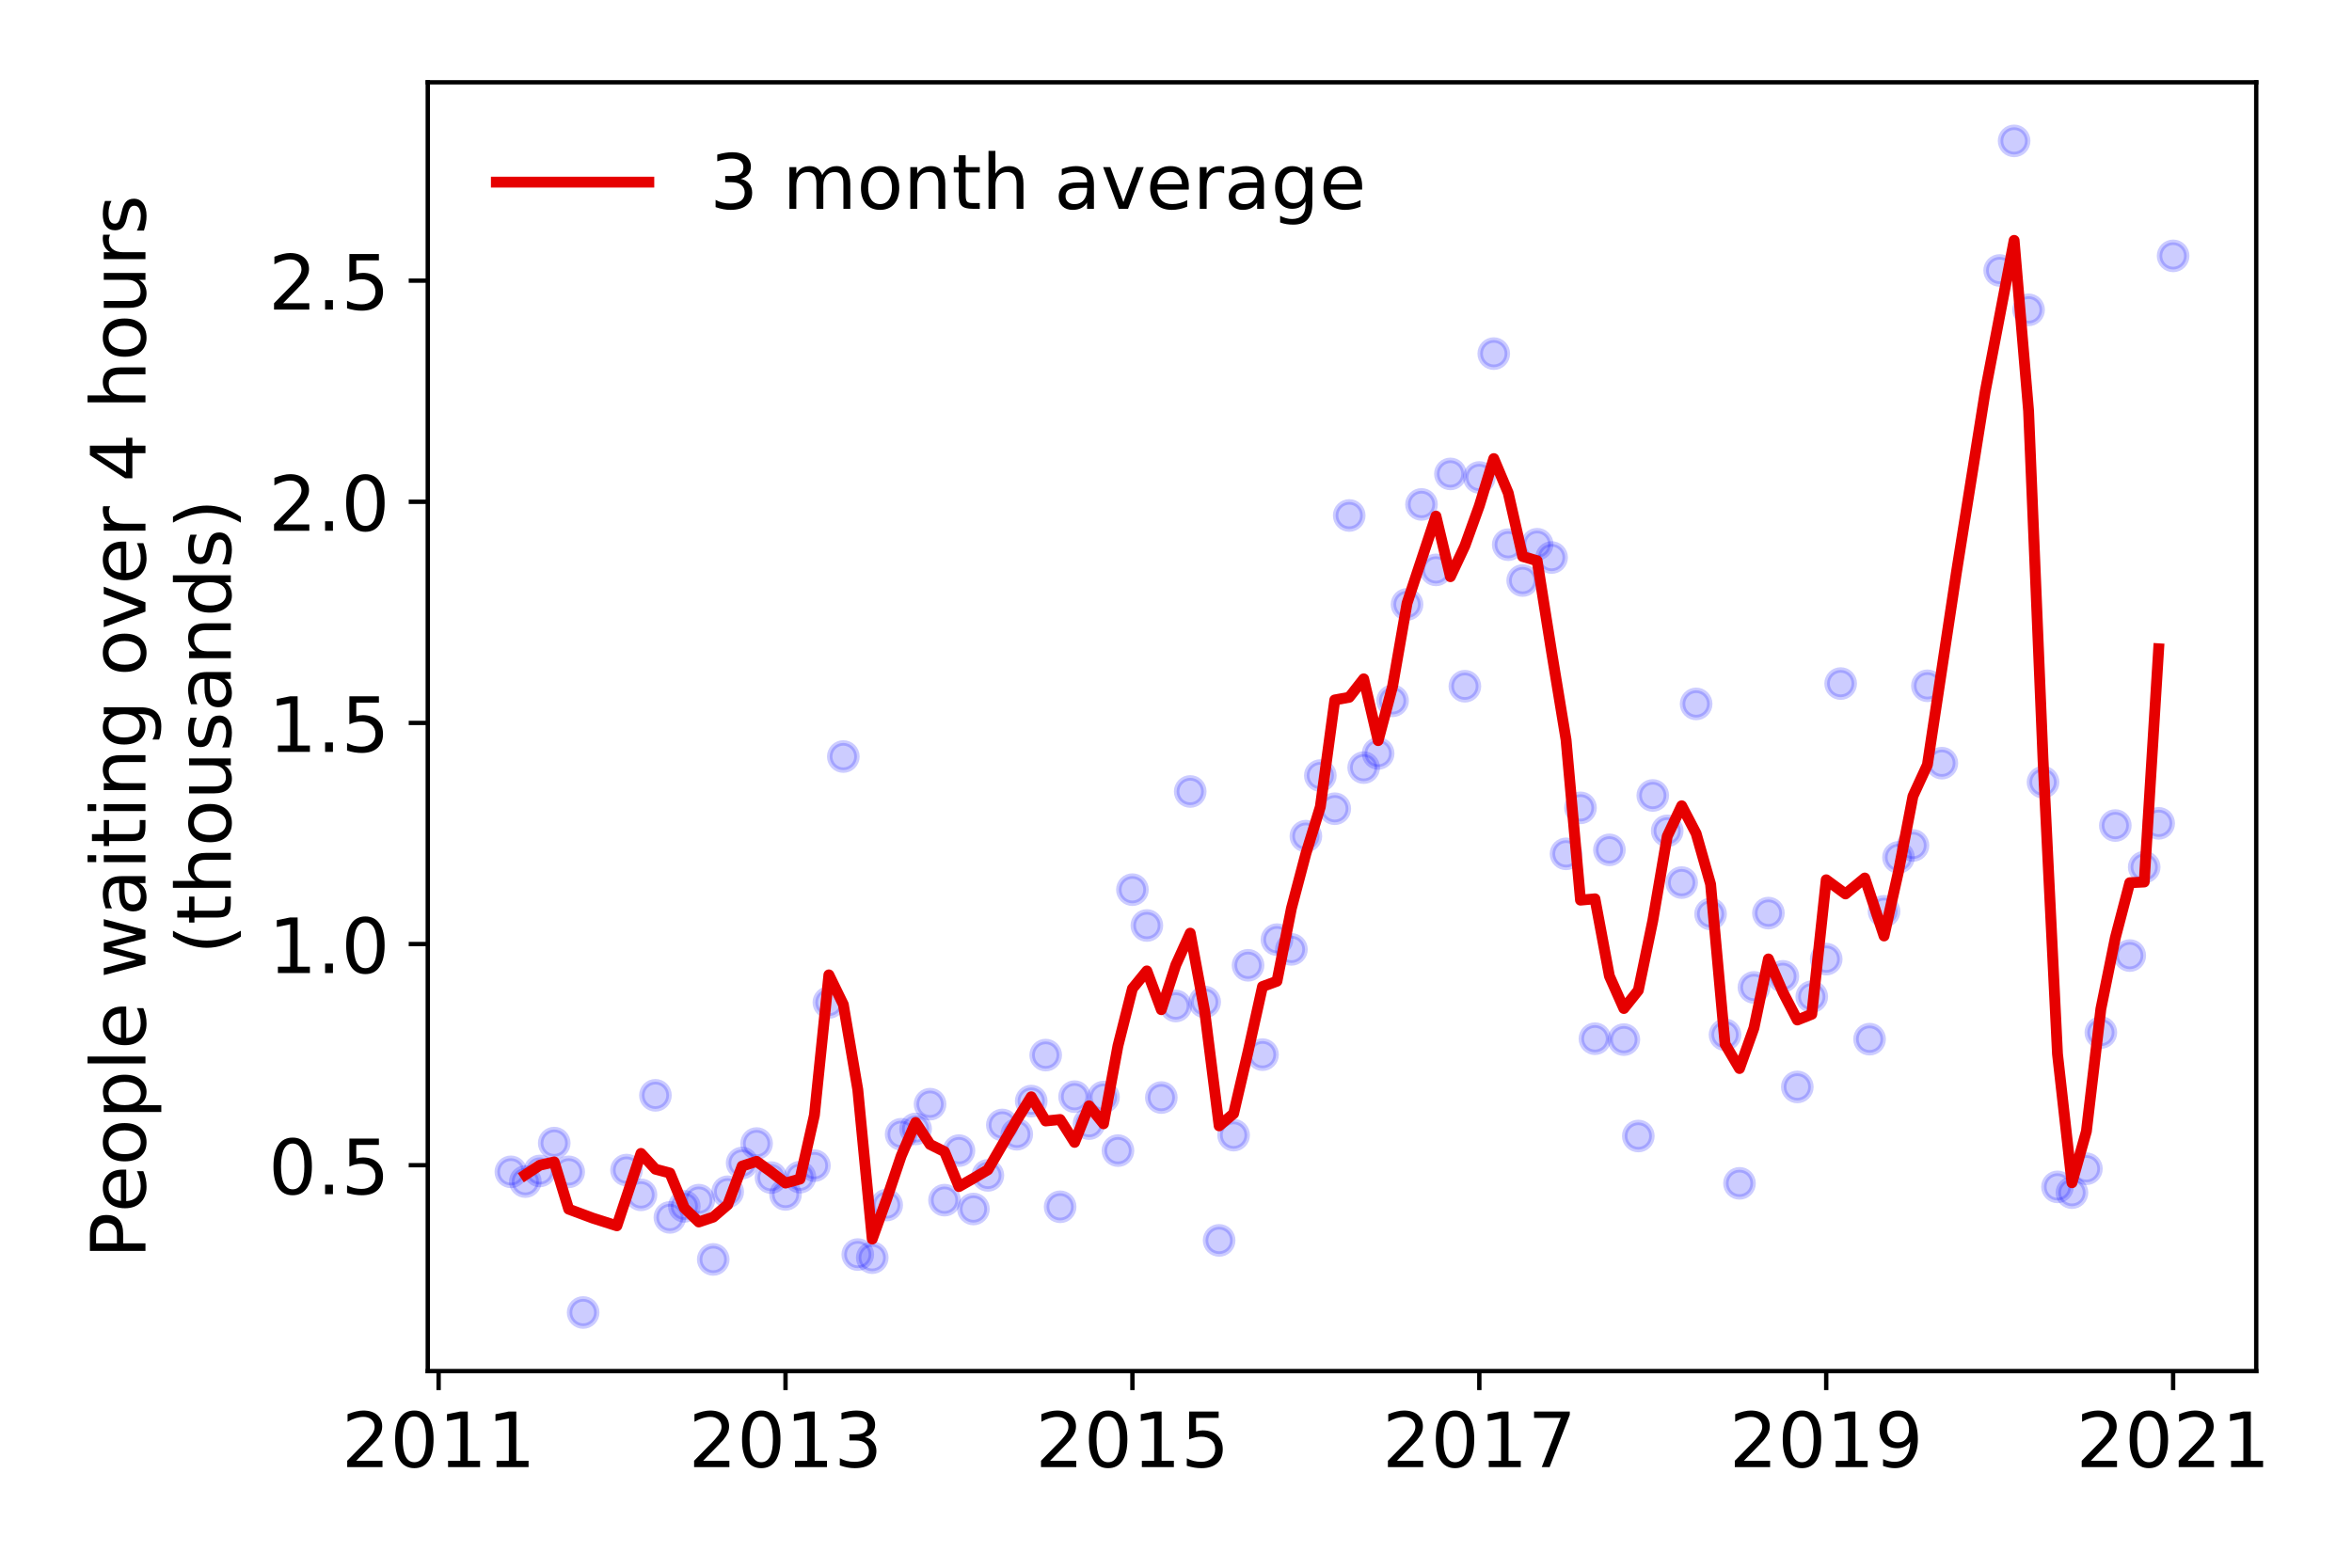 <?xml version="1.0" encoding="utf-8" standalone="no"?>
<!DOCTYPE svg PUBLIC "-//W3C//DTD SVG 1.1//EN"
  "http://www.w3.org/Graphics/SVG/1.1/DTD/svg11.dtd">
<!-- Created with matplotlib (https://matplotlib.org/) -->
<svg height="288pt" version="1.1" viewBox="0 0 432 288" width="432pt" xmlns="http://www.w3.org/2000/svg" xmlns:xlink="http://www.w3.org/1999/xlink">
 <defs>
  <style type="text/css">
*{stroke-linecap:butt;stroke-linejoin:round;}
  </style>
 </defs>
 <g id="figure_1">
  <g id="patch_1">
   <path d="M 0 288 
L 432 288 
L 432 0 
L 0 0 
z
" style="fill:#ffffff;"/>
  </g>
  <g id="axes_1">
   <g id="patch_2">
    <path d="M 78.57 251.88 
L 414.411 251.88 
L 414.411 15.12 
L 78.57 15.12 
z
" style="fill:#ffffff;"/>
   </g>
   <g id="matplotlib.axis_1">
    <g id="xtick_1">
     <g id="line2d_1">
      <defs>
       <path d="M 0 0 
L 0 3.5 
" id="m3a74218c8b" style="stroke:#000000;stroke-width:0.8;"/>
      </defs>
      <g>
       <use style="stroke:#000000;stroke-width:0.8;" x="80.561" xlink:href="#m3a74218c8b" y="251.88"/>
      </g>
     </g>
     <g id="text_1">
      <!-- 2011 -->
      <defs>
       <path d="M 19.188 8.297 
L 53.609 8.297 
L 53.609 0 
L 7.328 0 
L 7.328 8.297 
Q 12.938 14.109 22.625 23.891 
Q 32.328 33.688 34.812 36.531 
Q 39.547 41.844 41.422 45.531 
Q 43.312 49.219 43.312 52.781 
Q 43.312 58.594 39.234 62.25 
Q 35.156 65.922 28.609 65.922 
Q 23.969 65.922 18.812 64.312 
Q 13.672 62.703 7.812 59.422 
L 7.812 69.391 
Q 13.766 71.781 18.938 73 
Q 24.125 74.219 28.422 74.219 
Q 39.75 74.219 46.484 68.547 
Q 53.219 62.891 53.219 53.422 
Q 53.219 48.922 51.531 44.891 
Q 49.859 40.875 45.406 35.406 
Q 44.188 33.984 37.641 27.219 
Q 31.109 20.453 19.188 8.297 
z
" id="DejaVuSans-50"/>
       <path d="M 31.781 66.406 
Q 24.172 66.406 20.328 58.906 
Q 16.5 51.422 16.5 36.375 
Q 16.5 21.391 20.328 13.891 
Q 24.172 6.391 31.781 6.391 
Q 39.453 6.391 43.281 13.891 
Q 47.125 21.391 47.125 36.375 
Q 47.125 51.422 43.281 58.906 
Q 39.453 66.406 31.781 66.406 
z
M 31.781 74.219 
Q 44.047 74.219 50.516 64.516 
Q 56.984 54.828 56.984 36.375 
Q 56.984 17.969 50.516 8.266 
Q 44.047 -1.422 31.781 -1.422 
Q 19.531 -1.422 13.062 8.266 
Q 6.594 17.969 6.594 36.375 
Q 6.594 54.828 13.062 64.516 
Q 19.531 74.219 31.781 74.219 
z
" id="DejaVuSans-48"/>
       <path d="M 12.406 8.297 
L 28.516 8.297 
L 28.516 63.922 
L 10.984 60.406 
L 10.984 69.391 
L 28.422 72.906 
L 38.281 72.906 
L 38.281 8.297 
L 54.391 8.297 
L 54.391 0 
L 12.406 0 
z
" id="DejaVuSans-49"/>
      </defs>
      <g transform="translate(62.746 269.518)scale(0.14 -0.14)">
       <use xlink:href="#DejaVuSans-50"/>
       <use x="63.623" xlink:href="#DejaVuSans-48"/>
       <use x="127.246" xlink:href="#DejaVuSans-49"/>
       <use x="190.869" xlink:href="#DejaVuSans-49"/>
      </g>
     </g>
    </g>
    <g id="xtick_2">
     <g id="line2d_2">
      <g>
       <use style="stroke:#000000;stroke-width:0.8;" x="144.278" xlink:href="#m3a74218c8b" y="251.88"/>
      </g>
     </g>
     <g id="text_2">
      <!-- 2013 -->
      <defs>
       <path d="M 40.578 39.312 
Q 47.656 37.797 51.625 33 
Q 55.609 28.219 55.609 21.188 
Q 55.609 10.406 48.188 4.484 
Q 40.766 -1.422 27.094 -1.422 
Q 22.516 -1.422 17.656 -0.516 
Q 12.797 0.391 7.625 2.203 
L 7.625 11.719 
Q 11.719 9.328 16.594 8.109 
Q 21.484 6.891 26.812 6.891 
Q 36.078 6.891 40.938 10.547 
Q 45.797 14.203 45.797 21.188 
Q 45.797 27.641 41.281 31.266 
Q 36.766 34.906 28.719 34.906 
L 20.219 34.906 
L 20.219 43.016 
L 29.109 43.016 
Q 36.375 43.016 40.234 45.922 
Q 44.094 48.828 44.094 54.297 
Q 44.094 59.906 40.109 62.906 
Q 36.141 65.922 28.719 65.922 
Q 24.656 65.922 20.016 65.031 
Q 15.375 64.156 9.812 62.312 
L 9.812 71.094 
Q 15.438 72.656 20.344 73.438 
Q 25.25 74.219 29.594 74.219 
Q 40.828 74.219 47.359 69.109 
Q 53.906 64.016 53.906 55.328 
Q 53.906 49.266 50.438 45.094 
Q 46.969 40.922 40.578 39.312 
z
" id="DejaVuSans-51"/>
      </defs>
      <g transform="translate(126.463 269.518)scale(0.14 -0.14)">
       <use xlink:href="#DejaVuSans-50"/>
       <use x="63.623" xlink:href="#DejaVuSans-48"/>
       <use x="127.246" xlink:href="#DejaVuSans-49"/>
       <use x="190.869" xlink:href="#DejaVuSans-51"/>
      </g>
     </g>
    </g>
    <g id="xtick_3">
     <g id="line2d_3">
      <g>
       <use style="stroke:#000000;stroke-width:0.8;" x="207.995" xlink:href="#m3a74218c8b" y="251.88"/>
      </g>
     </g>
     <g id="text_3">
      <!-- 2015 -->
      <defs>
       <path d="M 10.797 72.906 
L 49.516 72.906 
L 49.516 64.594 
L 19.828 64.594 
L 19.828 46.734 
Q 21.969 47.469 24.109 47.828 
Q 26.266 48.188 28.422 48.188 
Q 40.625 48.188 47.75 41.5 
Q 54.891 34.812 54.891 23.391 
Q 54.891 11.625 47.562 5.094 
Q 40.234 -1.422 26.906 -1.422 
Q 22.312 -1.422 17.547 -0.641 
Q 12.797 0.141 7.719 1.703 
L 7.719 11.625 
Q 12.109 9.234 16.797 8.062 
Q 21.484 6.891 26.703 6.891 
Q 35.156 6.891 40.078 11.328 
Q 45.016 15.766 45.016 23.391 
Q 45.016 31 40.078 35.438 
Q 35.156 39.891 26.703 39.891 
Q 22.75 39.891 18.812 39.016 
Q 14.891 38.141 10.797 36.281 
z
" id="DejaVuSans-53"/>
      </defs>
      <g transform="translate(190.18 269.518)scale(0.14 -0.14)">
       <use xlink:href="#DejaVuSans-50"/>
       <use x="63.623" xlink:href="#DejaVuSans-48"/>
       <use x="127.246" xlink:href="#DejaVuSans-49"/>
       <use x="190.869" xlink:href="#DejaVuSans-53"/>
      </g>
     </g>
    </g>
    <g id="xtick_4">
     <g id="line2d_4">
      <g>
       <use style="stroke:#000000;stroke-width:0.8;" x="271.712" xlink:href="#m3a74218c8b" y="251.88"/>
      </g>
     </g>
     <g id="text_4">
      <!-- 2017 -->
      <defs>
       <path d="M 8.203 72.906 
L 55.078 72.906 
L 55.078 68.703 
L 28.609 0 
L 18.312 0 
L 43.219 64.594 
L 8.203 64.594 
z
" id="DejaVuSans-55"/>
      </defs>
      <g transform="translate(253.897 269.518)scale(0.14 -0.14)">
       <use xlink:href="#DejaVuSans-50"/>
       <use x="63.623" xlink:href="#DejaVuSans-48"/>
       <use x="127.246" xlink:href="#DejaVuSans-49"/>
       <use x="190.869" xlink:href="#DejaVuSans-55"/>
      </g>
     </g>
    </g>
    <g id="xtick_5">
     <g id="line2d_5">
      <g>
       <use style="stroke:#000000;stroke-width:0.8;" x="335.428" xlink:href="#m3a74218c8b" y="251.88"/>
      </g>
     </g>
     <g id="text_5">
      <!-- 2019 -->
      <defs>
       <path d="M 10.984 1.516 
L 10.984 10.5 
Q 14.703 8.734 18.5 7.812 
Q 22.312 6.891 25.984 6.891 
Q 35.75 6.891 40.891 13.453 
Q 46.047 20.016 46.781 33.406 
Q 43.953 29.203 39.594 26.953 
Q 35.25 24.703 29.984 24.703 
Q 19.047 24.703 12.672 31.312 
Q 6.297 37.938 6.297 49.422 
Q 6.297 60.641 12.938 67.422 
Q 19.578 74.219 30.609 74.219 
Q 43.266 74.219 49.922 64.516 
Q 56.594 54.828 56.594 36.375 
Q 56.594 19.141 48.406 8.859 
Q 40.234 -1.422 26.422 -1.422 
Q 22.703 -1.422 18.891 -0.688 
Q 15.094 0.047 10.984 1.516 
z
M 30.609 32.422 
Q 37.25 32.422 41.125 36.953 
Q 45.016 41.5 45.016 49.422 
Q 45.016 57.281 41.125 61.844 
Q 37.25 66.406 30.609 66.406 
Q 23.969 66.406 20.094 61.844 
Q 16.219 57.281 16.219 49.422 
Q 16.219 41.5 20.094 36.953 
Q 23.969 32.422 30.609 32.422 
z
" id="DejaVuSans-57"/>
      </defs>
      <g transform="translate(317.613 269.518)scale(0.14 -0.14)">
       <use xlink:href="#DejaVuSans-50"/>
       <use x="63.623" xlink:href="#DejaVuSans-48"/>
       <use x="127.246" xlink:href="#DejaVuSans-49"/>
       <use x="190.869" xlink:href="#DejaVuSans-57"/>
      </g>
     </g>
    </g>
    <g id="xtick_6">
     <g id="line2d_6">
      <g>
       <use style="stroke:#000000;stroke-width:0.8;" x="399.145" xlink:href="#m3a74218c8b" y="251.88"/>
      </g>
     </g>
     <g id="text_6">
      <!-- 2021 -->
      <g transform="translate(381.33 269.518)scale(0.14 -0.14)">
       <use xlink:href="#DejaVuSans-50"/>
       <use x="63.623" xlink:href="#DejaVuSans-48"/>
       <use x="127.246" xlink:href="#DejaVuSans-50"/>
       <use x="190.869" xlink:href="#DejaVuSans-49"/>
      </g>
     </g>
    </g>
   </g>
   <g id="matplotlib.axis_2">
    <g id="ytick_1">
     <g id="line2d_7">
      <defs>
       <path d="M 0 0 
L -3.5 0 
" id="m050604d257" style="stroke:#000000;stroke-width:0.8;"/>
      </defs>
      <g>
       <use style="stroke:#000000;stroke-width:0.8;" x="78.57" xlink:href="#m050604d257" y="214.061"/>
      </g>
     </g>
     <g id="text_7">
      <!-- 0.5 -->
      <defs>
       <path d="M 10.688 12.406 
L 21 12.406 
L 21 0 
L 10.688 0 
z
" id="DejaVuSans-46"/>
      </defs>
      <g transform="translate(49.306 219.38)scale(0.14 -0.14)">
       <use xlink:href="#DejaVuSans-48"/>
       <use x="63.623" xlink:href="#DejaVuSans-46"/>
       <use x="95.41" xlink:href="#DejaVuSans-53"/>
      </g>
     </g>
    </g>
    <g id="ytick_2">
     <g id="line2d_8">
      <g>
       <use style="stroke:#000000;stroke-width:0.8;" x="78.57" xlink:href="#m050604d257" y="173.435"/>
      </g>
     </g>
     <g id="text_8">
      <!-- 1.0 -->
      <g transform="translate(49.306 178.754)scale(0.14 -0.14)">
       <use xlink:href="#DejaVuSans-49"/>
       <use x="63.623" xlink:href="#DejaVuSans-46"/>
       <use x="95.41" xlink:href="#DejaVuSans-48"/>
      </g>
     </g>
    </g>
    <g id="ytick_3">
     <g id="line2d_9">
      <g>
       <use style="stroke:#000000;stroke-width:0.8;" x="78.57" xlink:href="#m050604d257" y="132.809"/>
      </g>
     </g>
     <g id="text_9">
      <!-- 1.5 -->
      <g transform="translate(49.306 138.128)scale(0.14 -0.14)">
       <use xlink:href="#DejaVuSans-49"/>
       <use x="63.623" xlink:href="#DejaVuSans-46"/>
       <use x="95.41" xlink:href="#DejaVuSans-53"/>
      </g>
     </g>
    </g>
    <g id="ytick_4">
     <g id="line2d_10">
      <g>
       <use style="stroke:#000000;stroke-width:0.8;" x="78.57" xlink:href="#m050604d257" y="92.183"/>
      </g>
     </g>
     <g id="text_10">
      <!-- 2.0 -->
      <g transform="translate(49.306 97.502)scale(0.14 -0.14)">
       <use xlink:href="#DejaVuSans-50"/>
       <use x="63.623" xlink:href="#DejaVuSans-46"/>
       <use x="95.41" xlink:href="#DejaVuSans-48"/>
      </g>
     </g>
    </g>
    <g id="ytick_5">
     <g id="line2d_11">
      <g>
       <use style="stroke:#000000;stroke-width:0.8;" x="78.57" xlink:href="#m050604d257" y="51.557"/>
      </g>
     </g>
     <g id="text_11">
      <!-- 2.5 -->
      <g transform="translate(49.306 56.876)scale(0.14 -0.14)">
       <use xlink:href="#DejaVuSans-50"/>
       <use x="63.623" xlink:href="#DejaVuSans-46"/>
       <use x="95.41" xlink:href="#DejaVuSans-53"/>
      </g>
     </g>
    </g>
    <g id="text_12">
     <!-- People waiting over 4 hours -->
     <defs>
      <path d="M 19.672 64.797 
L 19.672 37.406 
L 32.078 37.406 
Q 38.969 37.406 42.719 40.969 
Q 46.484 44.531 46.484 51.125 
Q 46.484 57.672 42.719 61.234 
Q 38.969 64.797 32.078 64.797 
z
M 9.812 72.906 
L 32.078 72.906 
Q 44.344 72.906 50.609 67.359 
Q 56.891 61.812 56.891 51.125 
Q 56.891 40.328 50.609 34.812 
Q 44.344 29.297 32.078 29.297 
L 19.672 29.297 
L 19.672 0 
L 9.812 0 
z
" id="DejaVuSans-80"/>
      <path d="M 56.203 29.594 
L 56.203 25.203 
L 14.891 25.203 
Q 15.484 15.922 20.484 11.062 
Q 25.484 6.203 34.422 6.203 
Q 39.594 6.203 44.453 7.469 
Q 49.312 8.734 54.109 11.281 
L 54.109 2.781 
Q 49.266 0.734 44.188 -0.344 
Q 39.109 -1.422 33.891 -1.422 
Q 20.797 -1.422 13.156 6.188 
Q 5.516 13.812 5.516 26.812 
Q 5.516 40.234 12.766 48.109 
Q 20.016 56 32.328 56 
Q 43.359 56 49.781 48.891 
Q 56.203 41.797 56.203 29.594 
z
M 47.219 32.234 
Q 47.125 39.594 43.094 43.984 
Q 39.062 48.391 32.422 48.391 
Q 24.906 48.391 20.391 44.141 
Q 15.875 39.891 15.188 32.172 
z
" id="DejaVuSans-101"/>
      <path d="M 30.609 48.391 
Q 23.391 48.391 19.188 42.75 
Q 14.984 37.109 14.984 27.297 
Q 14.984 17.484 19.156 11.844 
Q 23.344 6.203 30.609 6.203 
Q 37.797 6.203 41.984 11.859 
Q 46.188 17.531 46.188 27.297 
Q 46.188 37.016 41.984 42.703 
Q 37.797 48.391 30.609 48.391 
z
M 30.609 56 
Q 42.328 56 49.016 48.375 
Q 55.719 40.766 55.719 27.297 
Q 55.719 13.875 49.016 6.219 
Q 42.328 -1.422 30.609 -1.422 
Q 18.844 -1.422 12.172 6.219 
Q 5.516 13.875 5.516 27.297 
Q 5.516 40.766 12.172 48.375 
Q 18.844 56 30.609 56 
z
" id="DejaVuSans-111"/>
      <path d="M 18.109 8.203 
L 18.109 -20.797 
L 9.078 -20.797 
L 9.078 54.688 
L 18.109 54.688 
L 18.109 46.391 
Q 20.953 51.266 25.266 53.625 
Q 29.594 56 35.594 56 
Q 45.562 56 51.781 48.094 
Q 58.016 40.188 58.016 27.297 
Q 58.016 14.406 51.781 6.484 
Q 45.562 -1.422 35.594 -1.422 
Q 29.594 -1.422 25.266 0.953 
Q 20.953 3.328 18.109 8.203 
z
M 48.688 27.297 
Q 48.688 37.203 44.609 42.844 
Q 40.531 48.484 33.406 48.484 
Q 26.266 48.484 22.188 42.844 
Q 18.109 37.203 18.109 27.297 
Q 18.109 17.391 22.188 11.75 
Q 26.266 6.109 33.406 6.109 
Q 40.531 6.109 44.609 11.75 
Q 48.688 17.391 48.688 27.297 
z
" id="DejaVuSans-112"/>
      <path d="M 9.422 75.984 
L 18.406 75.984 
L 18.406 0 
L 9.422 0 
z
" id="DejaVuSans-108"/>
      <path id="DejaVuSans-32"/>
      <path d="M 4.203 54.688 
L 13.188 54.688 
L 24.422 12.016 
L 35.594 54.688 
L 46.188 54.688 
L 57.422 12.016 
L 68.609 54.688 
L 77.594 54.688 
L 63.281 0 
L 52.688 0 
L 40.922 44.828 
L 29.109 0 
L 18.5 0 
z
" id="DejaVuSans-119"/>
      <path d="M 34.281 27.484 
Q 23.391 27.484 19.188 25 
Q 14.984 22.516 14.984 16.5 
Q 14.984 11.719 18.141 8.906 
Q 21.297 6.109 26.703 6.109 
Q 34.188 6.109 38.703 11.406 
Q 43.219 16.703 43.219 25.484 
L 43.219 27.484 
z
M 52.203 31.203 
L 52.203 0 
L 43.219 0 
L 43.219 8.297 
Q 40.141 3.328 35.547 0.953 
Q 30.953 -1.422 24.312 -1.422 
Q 15.922 -1.422 10.953 3.297 
Q 6 8.016 6 15.922 
Q 6 25.141 12.172 29.828 
Q 18.359 34.516 30.609 34.516 
L 43.219 34.516 
L 43.219 35.406 
Q 43.219 41.609 39.141 45 
Q 35.062 48.391 27.688 48.391 
Q 23 48.391 18.547 47.266 
Q 14.109 46.141 10.016 43.891 
L 10.016 52.203 
Q 14.938 54.109 19.578 55.047 
Q 24.219 56 28.609 56 
Q 40.484 56 46.344 49.844 
Q 52.203 43.703 52.203 31.203 
z
" id="DejaVuSans-97"/>
      <path d="M 9.422 54.688 
L 18.406 54.688 
L 18.406 0 
L 9.422 0 
z
M 9.422 75.984 
L 18.406 75.984 
L 18.406 64.594 
L 9.422 64.594 
z
" id="DejaVuSans-105"/>
      <path d="M 18.312 70.219 
L 18.312 54.688 
L 36.812 54.688 
L 36.812 47.703 
L 18.312 47.703 
L 18.312 18.016 
Q 18.312 11.328 20.141 9.422 
Q 21.969 7.516 27.594 7.516 
L 36.812 7.516 
L 36.812 0 
L 27.594 0 
Q 17.188 0 13.234 3.875 
Q 9.281 7.766 9.281 18.016 
L 9.281 47.703 
L 2.688 47.703 
L 2.688 54.688 
L 9.281 54.688 
L 9.281 70.219 
z
" id="DejaVuSans-116"/>
      <path d="M 54.891 33.016 
L 54.891 0 
L 45.906 0 
L 45.906 32.719 
Q 45.906 40.484 42.875 44.328 
Q 39.844 48.188 33.797 48.188 
Q 26.516 48.188 22.312 43.547 
Q 18.109 38.922 18.109 30.906 
L 18.109 0 
L 9.078 0 
L 9.078 54.688 
L 18.109 54.688 
L 18.109 46.188 
Q 21.344 51.125 25.703 53.562 
Q 30.078 56 35.797 56 
Q 45.219 56 50.047 50.172 
Q 54.891 44.344 54.891 33.016 
z
" id="DejaVuSans-110"/>
      <path d="M 45.406 27.984 
Q 45.406 37.75 41.375 43.109 
Q 37.359 48.484 30.078 48.484 
Q 22.859 48.484 18.828 43.109 
Q 14.797 37.75 14.797 27.984 
Q 14.797 18.266 18.828 12.891 
Q 22.859 7.516 30.078 7.516 
Q 37.359 7.516 41.375 12.891 
Q 45.406 18.266 45.406 27.984 
z
M 54.391 6.781 
Q 54.391 -7.172 48.188 -13.984 
Q 42 -20.797 29.203 -20.797 
Q 24.469 -20.797 20.266 -20.094 
Q 16.062 -19.391 12.109 -17.922 
L 12.109 -9.188 
Q 16.062 -11.328 19.922 -12.344 
Q 23.781 -13.375 27.781 -13.375 
Q 36.625 -13.375 41.016 -8.766 
Q 45.406 -4.156 45.406 5.172 
L 45.406 9.625 
Q 42.625 4.781 38.281 2.391 
Q 33.938 0 27.875 0 
Q 17.828 0 11.672 7.656 
Q 5.516 15.328 5.516 27.984 
Q 5.516 40.672 11.672 48.328 
Q 17.828 56 27.875 56 
Q 33.938 56 38.281 53.609 
Q 42.625 51.219 45.406 46.391 
L 45.406 54.688 
L 54.391 54.688 
z
" id="DejaVuSans-103"/>
      <path d="M 2.984 54.688 
L 12.5 54.688 
L 29.594 8.797 
L 46.688 54.688 
L 56.203 54.688 
L 35.688 0 
L 23.484 0 
z
" id="DejaVuSans-118"/>
      <path d="M 41.109 46.297 
Q 39.594 47.172 37.812 47.578 
Q 36.031 48 33.891 48 
Q 26.266 48 22.188 43.047 
Q 18.109 38.094 18.109 28.812 
L 18.109 0 
L 9.078 0 
L 9.078 54.688 
L 18.109 54.688 
L 18.109 46.188 
Q 20.953 51.172 25.484 53.578 
Q 30.031 56 36.531 56 
Q 37.453 56 38.578 55.875 
Q 39.703 55.766 41.062 55.516 
z
" id="DejaVuSans-114"/>
      <path d="M 37.797 64.312 
L 12.891 25.391 
L 37.797 25.391 
z
M 35.203 72.906 
L 47.609 72.906 
L 47.609 25.391 
L 58.016 25.391 
L 58.016 17.188 
L 47.609 17.188 
L 47.609 0 
L 37.797 0 
L 37.797 17.188 
L 4.891 17.188 
L 4.891 26.703 
z
" id="DejaVuSans-52"/>
      <path d="M 54.891 33.016 
L 54.891 0 
L 45.906 0 
L 45.906 32.719 
Q 45.906 40.484 42.875 44.328 
Q 39.844 48.188 33.797 48.188 
Q 26.516 48.188 22.312 43.547 
Q 18.109 38.922 18.109 30.906 
L 18.109 0 
L 9.078 0 
L 9.078 75.984 
L 18.109 75.984 
L 18.109 46.188 
Q 21.344 51.125 25.703 53.562 
Q 30.078 56 35.797 56 
Q 45.219 56 50.047 50.172 
Q 54.891 44.344 54.891 33.016 
z
" id="DejaVuSans-104"/>
      <path d="M 8.5 21.578 
L 8.5 54.688 
L 17.484 54.688 
L 17.484 21.922 
Q 17.484 14.156 20.5 10.266 
Q 23.531 6.391 29.594 6.391 
Q 36.859 6.391 41.078 11.031 
Q 45.312 15.672 45.312 23.688 
L 45.312 54.688 
L 54.297 54.688 
L 54.297 0 
L 45.312 0 
L 45.312 8.406 
Q 42.047 3.422 37.719 1 
Q 33.406 -1.422 27.688 -1.422 
Q 18.266 -1.422 13.375 4.438 
Q 8.5 10.297 8.5 21.578 
z
M 31.109 56 
z
" id="DejaVuSans-117"/>
      <path d="M 44.281 53.078 
L 44.281 44.578 
Q 40.484 46.531 36.375 47.5 
Q 32.281 48.484 27.875 48.484 
Q 21.188 48.484 17.844 46.438 
Q 14.5 44.391 14.5 40.281 
Q 14.5 37.156 16.891 35.375 
Q 19.281 33.594 26.516 31.984 
L 29.594 31.297 
Q 39.156 29.25 43.188 25.516 
Q 47.219 21.781 47.219 15.094 
Q 47.219 7.469 41.188 3.016 
Q 35.156 -1.422 24.609 -1.422 
Q 20.219 -1.422 15.453 -0.562 
Q 10.688 0.297 5.422 2 
L 5.422 11.281 
Q 10.406 8.688 15.234 7.391 
Q 20.062 6.109 24.812 6.109 
Q 31.156 6.109 34.562 8.281 
Q 37.984 10.453 37.984 14.406 
Q 37.984 18.062 35.516 20.016 
Q 33.062 21.969 24.703 23.781 
L 21.578 24.516 
Q 13.234 26.266 9.516 29.906 
Q 5.812 33.547 5.812 39.891 
Q 5.812 47.609 11.281 51.797 
Q 16.75 56 26.812 56 
Q 31.781 56 36.172 55.266 
Q 40.578 54.547 44.281 53.078 
z
" id="DejaVuSans-115"/>
     </defs>
     <g transform="translate(26.717 231.175)rotate(-90)scale(0.14 -0.14)">
      <use xlink:href="#DejaVuSans-80"/>
      <use x="60.256" xlink:href="#DejaVuSans-101"/>
      <use x="121.779" xlink:href="#DejaVuSans-111"/>
      <use x="182.961" xlink:href="#DejaVuSans-112"/>
      <use x="246.438" xlink:href="#DejaVuSans-108"/>
      <use x="274.221" xlink:href="#DejaVuSans-101"/>
      <use x="335.744" xlink:href="#DejaVuSans-32"/>
      <use x="367.531" xlink:href="#DejaVuSans-119"/>
      <use x="449.318" xlink:href="#DejaVuSans-97"/>
      <use x="510.598" xlink:href="#DejaVuSans-105"/>
      <use x="538.381" xlink:href="#DejaVuSans-116"/>
      <use x="577.59" xlink:href="#DejaVuSans-105"/>
      <use x="605.373" xlink:href="#DejaVuSans-110"/>
      <use x="668.752" xlink:href="#DejaVuSans-103"/>
      <use x="732.229" xlink:href="#DejaVuSans-32"/>
      <use x="764.016" xlink:href="#DejaVuSans-111"/>
      <use x="825.197" xlink:href="#DejaVuSans-118"/>
      <use x="884.377" xlink:href="#DejaVuSans-101"/>
      <use x="945.9" xlink:href="#DejaVuSans-114"/>
      <use x="987.014" xlink:href="#DejaVuSans-32"/>
      <use x="1018.801" xlink:href="#DejaVuSans-52"/>
      <use x="1082.424" xlink:href="#DejaVuSans-32"/>
      <use x="1114.211" xlink:href="#DejaVuSans-104"/>
      <use x="1177.59" xlink:href="#DejaVuSans-111"/>
      <use x="1238.771" xlink:href="#DejaVuSans-117"/>
      <use x="1302.15" xlink:href="#DejaVuSans-114"/>
      <use x="1343.264" xlink:href="#DejaVuSans-115"/>
     </g>
     <!-- (thousands) -->
     <defs>
      <path d="M 31 75.875 
Q 24.469 64.656 21.281 53.656 
Q 18.109 42.672 18.109 31.391 
Q 18.109 20.125 21.312 9.062 
Q 24.516 -2 31 -13.188 
L 23.188 -13.188 
Q 15.875 -1.703 12.234 9.375 
Q 8.594 20.453 8.594 31.391 
Q 8.594 42.281 12.203 53.312 
Q 15.828 64.359 23.188 75.875 
z
" id="DejaVuSans-40"/>
      <path d="M 45.406 46.391 
L 45.406 75.984 
L 54.391 75.984 
L 54.391 0 
L 45.406 0 
L 45.406 8.203 
Q 42.578 3.328 38.25 0.953 
Q 33.938 -1.422 27.875 -1.422 
Q 17.969 -1.422 11.734 6.484 
Q 5.516 14.406 5.516 27.297 
Q 5.516 40.188 11.734 48.094 
Q 17.969 56 27.875 56 
Q 33.938 56 38.25 53.625 
Q 42.578 51.266 45.406 46.391 
z
M 14.797 27.297 
Q 14.797 17.391 18.875 11.75 
Q 22.953 6.109 30.078 6.109 
Q 37.203 6.109 41.297 11.75 
Q 45.406 17.391 45.406 27.297 
Q 45.406 37.203 41.297 42.844 
Q 37.203 48.484 30.078 48.484 
Q 22.953 48.484 18.875 42.844 
Q 14.797 37.203 14.797 27.297 
z
" id="DejaVuSans-100"/>
      <path d="M 8.016 75.875 
L 15.828 75.875 
Q 23.141 64.359 26.781 53.312 
Q 30.422 42.281 30.422 31.391 
Q 30.422 20.453 26.781 9.375 
Q 23.141 -1.703 15.828 -13.188 
L 8.016 -13.188 
Q 14.5 -2 17.703 9.062 
Q 20.906 20.125 20.906 31.391 
Q 20.906 42.672 17.703 53.656 
Q 14.5 64.656 8.016 75.875 
z
" id="DejaVuSans-41"/>
     </defs>
     <g transform="translate(42.394 175.325)rotate(-90)scale(0.14 -0.14)">
      <use xlink:href="#DejaVuSans-40"/>
      <use x="39.014" xlink:href="#DejaVuSans-116"/>
      <use x="78.223" xlink:href="#DejaVuSans-104"/>
      <use x="141.602" xlink:href="#DejaVuSans-111"/>
      <use x="202.783" xlink:href="#DejaVuSans-117"/>
      <use x="266.162" xlink:href="#DejaVuSans-115"/>
      <use x="318.262" xlink:href="#DejaVuSans-97"/>
      <use x="379.541" xlink:href="#DejaVuSans-110"/>
      <use x="442.92" xlink:href="#DejaVuSans-100"/>
      <use x="506.396" xlink:href="#DejaVuSans-115"/>
      <use x="558.496" xlink:href="#DejaVuSans-41"/>
     </g>
    </g>
   </g>
   <g id="line2d_12">
    <defs>
     <path d="M 0 2.5 
C 0.663 2.5 1.299 2.237 1.768 1.768 
C 2.237 1.299 2.5 0.663 2.5 0 
C 2.5 -0.663 2.237 -1.299 1.768 -1.768 
C 1.299 -2.237 0.663 -2.5 0 -2.5 
C -0.663 -2.5 -1.299 -2.237 -1.768 -1.768 
C -2.237 -1.299 -2.5 -0.663 -2.5 0 
C -2.5 0.663 -2.237 1.299 -1.768 1.768 
C -1.299 2.237 -0.663 2.5 0 2.5 
z
" id="m1b94c20a62" style="stroke:#0000ff;stroke-opacity:0.2;"/>
    </defs>
    <g clip-path="url(#p47588f8122)">
     <use style="fill:#0000ff;fill-opacity:0.2;stroke:#0000ff;stroke-opacity:0.2;" x="399.145" xlink:href="#m1b94c20a62" y="47.007"/>
     <use style="fill:#0000ff;fill-opacity:0.2;stroke:#0000ff;stroke-opacity:0.2;" x="396.49" xlink:href="#m1b94c20a62" y="151.254"/>
     <use style="fill:#0000ff;fill-opacity:0.2;stroke:#0000ff;stroke-opacity:0.2;" x="393.835" xlink:href="#m1b94c20a62" y="159.297"/>
     <use style="fill:#0000ff;fill-opacity:0.2;stroke:#0000ff;stroke-opacity:0.2;" x="391.181" xlink:href="#m1b94c20a62" y="175.548"/>
     <use style="fill:#0000ff;fill-opacity:0.2;stroke:#0000ff;stroke-opacity:0.2;" x="388.526" xlink:href="#m1b94c20a62" y="151.66"/>
     <use style="fill:#0000ff;fill-opacity:0.2;stroke:#0000ff;stroke-opacity:0.2;" x="385.871" xlink:href="#m1b94c20a62" y="189.686"/>
     <use style="fill:#0000ff;fill-opacity:0.2;stroke:#0000ff;stroke-opacity:0.2;" x="383.216" xlink:href="#m1b94c20a62" y="214.711"/>
     <use style="fill:#0000ff;fill-opacity:0.2;stroke:#0000ff;stroke-opacity:0.2;" x="380.561" xlink:href="#m1b94c20a62" y="219.099"/>
     <use style="fill:#0000ff;fill-opacity:0.2;stroke:#0000ff;stroke-opacity:0.2;" x="377.906" xlink:href="#m1b94c20a62" y="218.043"/>
     <use style="fill:#0000ff;fill-opacity:0.2;stroke:#0000ff;stroke-opacity:0.2;" x="375.251" xlink:href="#m1b94c20a62" y="143.697"/>
     <use style="fill:#0000ff;fill-opacity:0.2;stroke:#0000ff;stroke-opacity:0.2;" x="372.597" xlink:href="#m1b94c20a62" y="56.92"/>
     <use style="fill:#0000ff;fill-opacity:0.2;stroke:#0000ff;stroke-opacity:0.2;" x="369.942" xlink:href="#m1b94c20a62" y="25.882"/>
     <use style="fill:#0000ff;fill-opacity:0.2;stroke:#0000ff;stroke-opacity:0.2;" x="367.287" xlink:href="#m1b94c20a62" y="49.689"/>
     <use style="fill:#0000ff;fill-opacity:0.2;stroke:#0000ff;stroke-opacity:0.2;" x="356.667" xlink:href="#m1b94c20a62" y="140.203"/>
     <use style="fill:#0000ff;fill-opacity:0.2;stroke:#0000ff;stroke-opacity:0.2;" x="354.012" xlink:href="#m1b94c20a62" y="125.984"/>
     <use style="fill:#0000ff;fill-opacity:0.2;stroke:#0000ff;stroke-opacity:0.2;" x="351.358" xlink:href="#m1b94c20a62" y="155.316"/>
     <use style="fill:#0000ff;fill-opacity:0.2;stroke:#0000ff;stroke-opacity:0.2;" x="348.703" xlink:href="#m1b94c20a62" y="157.51"/>
     <use style="fill:#0000ff;fill-opacity:0.2;stroke:#0000ff;stroke-opacity:0.2;" x="346.048" xlink:href="#m1b94c20a62" y="167.423"/>
     <use style="fill:#0000ff;fill-opacity:0.2;stroke:#0000ff;stroke-opacity:0.2;" x="343.393" xlink:href="#m1b94c20a62" y="190.904"/>
     <use style="fill:#0000ff;fill-opacity:0.2;stroke:#0000ff;stroke-opacity:0.2;" x="338.083" xlink:href="#m1b94c20a62" y="125.578"/>
     <use style="fill:#0000ff;fill-opacity:0.2;stroke:#0000ff;stroke-opacity:0.2;" x="335.428" xlink:href="#m1b94c20a62" y="176.198"/>
     <use style="fill:#0000ff;fill-opacity:0.2;stroke:#0000ff;stroke-opacity:0.2;" x="332.774" xlink:href="#m1b94c20a62" y="183.104"/>
     <use style="fill:#0000ff;fill-opacity:0.2;stroke:#0000ff;stroke-opacity:0.2;" x="330.119" xlink:href="#m1b94c20a62" y="199.68"/>
     <use style="fill:#0000ff;fill-opacity:0.2;stroke:#0000ff;stroke-opacity:0.2;" x="327.464" xlink:href="#m1b94c20a62" y="179.367"/>
     <use style="fill:#0000ff;fill-opacity:0.2;stroke:#0000ff;stroke-opacity:0.2;" x="324.809" xlink:href="#m1b94c20a62" y="167.748"/>
     <use style="fill:#0000ff;fill-opacity:0.2;stroke:#0000ff;stroke-opacity:0.2;" x="322.154" xlink:href="#m1b94c20a62" y="181.398"/>
     <use style="fill:#0000ff;fill-opacity:0.2;stroke:#0000ff;stroke-opacity:0.2;" x="319.499" xlink:href="#m1b94c20a62" y="217.393"/>
     <use style="fill:#0000ff;fill-opacity:0.2;stroke:#0000ff;stroke-opacity:0.2;" x="316.844" xlink:href="#m1b94c20a62" y="190.092"/>
     <use style="fill:#0000ff;fill-opacity:0.2;stroke:#0000ff;stroke-opacity:0.2;" x="314.189" xlink:href="#m1b94c20a62" y="167.91"/>
     <use style="fill:#0000ff;fill-opacity:0.2;stroke:#0000ff;stroke-opacity:0.2;" x="311.535" xlink:href="#m1b94c20a62" y="129.316"/>
     <use style="fill:#0000ff;fill-opacity:0.2;stroke:#0000ff;stroke-opacity:0.2;" x="308.88" xlink:href="#m1b94c20a62" y="162.141"/>
     <use style="fill:#0000ff;fill-opacity:0.2;stroke:#0000ff;stroke-opacity:0.2;" x="306.225" xlink:href="#m1b94c20a62" y="152.635"/>
     <use style="fill:#0000ff;fill-opacity:0.2;stroke:#0000ff;stroke-opacity:0.2;" x="303.57" xlink:href="#m1b94c20a62" y="146.135"/>
     <use style="fill:#0000ff;fill-opacity:0.2;stroke:#0000ff;stroke-opacity:0.2;" x="300.915" xlink:href="#m1b94c20a62" y="208.699"/>
     <use style="fill:#0000ff;fill-opacity:0.2;stroke:#0000ff;stroke-opacity:0.2;" x="298.26" xlink:href="#m1b94c20a62" y="190.986"/>
     <use style="fill:#0000ff;fill-opacity:0.2;stroke:#0000ff;stroke-opacity:0.2;" x="295.605" xlink:href="#m1b94c20a62" y="156.129"/>
     <use style="fill:#0000ff;fill-opacity:0.2;stroke:#0000ff;stroke-opacity:0.2;" x="292.951" xlink:href="#m1b94c20a62" y="190.823"/>
     <use style="fill:#0000ff;fill-opacity:0.2;stroke:#0000ff;stroke-opacity:0.2;" x="290.296" xlink:href="#m1b94c20a62" y="148.41"/>
     <use style="fill:#0000ff;fill-opacity:0.2;stroke:#0000ff;stroke-opacity:0.2;" x="287.641" xlink:href="#m1b94c20a62" y="156.86"/>
     <use style="fill:#0000ff;fill-opacity:0.2;stroke:#0000ff;stroke-opacity:0.2;" x="284.986" xlink:href="#m1b94c20a62" y="102.421"/>
     <use style="fill:#0000ff;fill-opacity:0.2;stroke:#0000ff;stroke-opacity:0.2;" x="282.331" xlink:href="#m1b94c20a62" y="99.984"/>
     <use style="fill:#0000ff;fill-opacity:0.2;stroke:#0000ff;stroke-opacity:0.2;" x="279.676" xlink:href="#m1b94c20a62" y="106.646"/>
     <use style="fill:#0000ff;fill-opacity:0.2;stroke:#0000ff;stroke-opacity:0.2;" x="277.021" xlink:href="#m1b94c20a62" y="100.065"/>
     <use style="fill:#0000ff;fill-opacity:0.2;stroke:#0000ff;stroke-opacity:0.2;" x="274.366" xlink:href="#m1b94c20a62" y="64.964"/>
     <use style="fill:#0000ff;fill-opacity:0.2;stroke:#0000ff;stroke-opacity:0.2;" x="271.712" xlink:href="#m1b94c20a62" y="87.715"/>
     <use style="fill:#0000ff;fill-opacity:0.2;stroke:#0000ff;stroke-opacity:0.2;" x="269.057" xlink:href="#m1b94c20a62" y="126.065"/>
     <use style="fill:#0000ff;fill-opacity:0.2;stroke:#0000ff;stroke-opacity:0.2;" x="266.402" xlink:href="#m1b94c20a62" y="87.065"/>
     <use style="fill:#0000ff;fill-opacity:0.2;stroke:#0000ff;stroke-opacity:0.2;" x="263.747" xlink:href="#m1b94c20a62" y="104.696"/>
     <use style="fill:#0000ff;fill-opacity:0.2;stroke:#0000ff;stroke-opacity:0.2;" x="261.092" xlink:href="#m1b94c20a62" y="92.671"/>
     <use style="fill:#0000ff;fill-opacity:0.2;stroke:#0000ff;stroke-opacity:0.2;" x="258.437" xlink:href="#m1b94c20a62" y="111.034"/>
     <use style="fill:#0000ff;fill-opacity:0.2;stroke:#0000ff;stroke-opacity:0.2;" x="255.782" xlink:href="#m1b94c20a62" y="128.747"/>
     <use style="fill:#0000ff;fill-opacity:0.2;stroke:#0000ff;stroke-opacity:0.2;" x="253.128" xlink:href="#m1b94c20a62" y="138.416"/>
     <use style="fill:#0000ff;fill-opacity:0.2;stroke:#0000ff;stroke-opacity:0.2;" x="250.473" xlink:href="#m1b94c20a62" y="141.016"/>
     <use style="fill:#0000ff;fill-opacity:0.2;stroke:#0000ff;stroke-opacity:0.2;" x="247.818" xlink:href="#m1b94c20a62" y="94.702"/>
     <use style="fill:#0000ff;fill-opacity:0.2;stroke:#0000ff;stroke-opacity:0.2;" x="245.163" xlink:href="#m1b94c20a62" y="148.572"/>
     <use style="fill:#0000ff;fill-opacity:0.2;stroke:#0000ff;stroke-opacity:0.2;" x="242.508" xlink:href="#m1b94c20a62" y="142.478"/>
     <use style="fill:#0000ff;fill-opacity:0.2;stroke:#0000ff;stroke-opacity:0.2;" x="239.853" xlink:href="#m1b94c20a62" y="153.61"/>
     <use style="fill:#0000ff;fill-opacity:0.2;stroke:#0000ff;stroke-opacity:0.2;" x="237.198" xlink:href="#m1b94c20a62" y="174.41"/>
     <use style="fill:#0000ff;fill-opacity:0.2;stroke:#0000ff;stroke-opacity:0.2;" x="234.543" xlink:href="#m1b94c20a62" y="172.623"/>
     <use style="fill:#0000ff;fill-opacity:0.2;stroke:#0000ff;stroke-opacity:0.2;" x="231.889" xlink:href="#m1b94c20a62" y="193.748"/>
     <use style="fill:#0000ff;fill-opacity:0.2;stroke:#0000ff;stroke-opacity:0.2;" x="229.234" xlink:href="#m1b94c20a62" y="177.335"/>
     <use style="fill:#0000ff;fill-opacity:0.2;stroke:#0000ff;stroke-opacity:0.2;" x="226.579" xlink:href="#m1b94c20a62" y="208.536"/>
     <use style="fill:#0000ff;fill-opacity:0.2;stroke:#0000ff;stroke-opacity:0.2;" x="223.924" xlink:href="#m1b94c20a62" y="227.874"/>
     <use style="fill:#0000ff;fill-opacity:0.2;stroke:#0000ff;stroke-opacity:0.2;" x="221.269" xlink:href="#m1b94c20a62" y="184.079"/>
     <use style="fill:#0000ff;fill-opacity:0.2;stroke:#0000ff;stroke-opacity:0.2;" x="218.614" xlink:href="#m1b94c20a62" y="145.403"/>
     <use style="fill:#0000ff;fill-opacity:0.2;stroke:#0000ff;stroke-opacity:0.2;" x="215.959" xlink:href="#m1b94c20a62" y="184.811"/>
     <use style="fill:#0000ff;fill-opacity:0.2;stroke:#0000ff;stroke-opacity:0.2;" x="213.305" xlink:href="#m1b94c20a62" y="201.63"/>
     <use style="fill:#0000ff;fill-opacity:0.2;stroke:#0000ff;stroke-opacity:0.2;" x="210.65" xlink:href="#m1b94c20a62" y="170.023"/>
     <use style="fill:#0000ff;fill-opacity:0.2;stroke:#0000ff;stroke-opacity:0.2;" x="207.995" xlink:href="#m1b94c20a62" y="163.441"/>
     <use style="fill:#0000ff;fill-opacity:0.2;stroke:#0000ff;stroke-opacity:0.2;" x="205.34" xlink:href="#m1b94c20a62" y="211.38"/>
     <use style="fill:#0000ff;fill-opacity:0.2;stroke:#0000ff;stroke-opacity:0.2;" x="202.685" xlink:href="#m1b94c20a62" y="201.548"/>
     <use style="fill:#0000ff;fill-opacity:0.2;stroke:#0000ff;stroke-opacity:0.2;" x="200.03" xlink:href="#m1b94c20a62" y="206.424"/>
     <use style="fill:#0000ff;fill-opacity:0.2;stroke:#0000ff;stroke-opacity:0.2;" x="197.375" xlink:href="#m1b94c20a62" y="201.467"/>
     <use style="fill:#0000ff;fill-opacity:0.2;stroke:#0000ff;stroke-opacity:0.2;" x="194.72" xlink:href="#m1b94c20a62" y="221.699"/>
     <use style="fill:#0000ff;fill-opacity:0.2;stroke:#0000ff;stroke-opacity:0.2;" x="192.066" xlink:href="#m1b94c20a62" y="193.83"/>
     <use style="fill:#0000ff;fill-opacity:0.2;stroke:#0000ff;stroke-opacity:0.2;" x="189.411" xlink:href="#m1b94c20a62" y="202.28"/>
     <use style="fill:#0000ff;fill-opacity:0.2;stroke:#0000ff;stroke-opacity:0.2;" x="186.756" xlink:href="#m1b94c20a62" y="208.374"/>
     <use style="fill:#0000ff;fill-opacity:0.2;stroke:#0000ff;stroke-opacity:0.2;" x="184.101" xlink:href="#m1b94c20a62" y="206.667"/>
     <use style="fill:#0000ff;fill-opacity:0.2;stroke:#0000ff;stroke-opacity:0.2;" x="181.446" xlink:href="#m1b94c20a62" y="215.93"/>
     <use style="fill:#0000ff;fill-opacity:0.2;stroke:#0000ff;stroke-opacity:0.2;" x="178.791" xlink:href="#m1b94c20a62" y="222.105"/>
     <use style="fill:#0000ff;fill-opacity:0.2;stroke:#0000ff;stroke-opacity:0.2;" x="176.136" xlink:href="#m1b94c20a62" y="211.38"/>
     <use style="fill:#0000ff;fill-opacity:0.2;stroke:#0000ff;stroke-opacity:0.2;" x="173.481" xlink:href="#m1b94c20a62" y="220.48"/>
     <use style="fill:#0000ff;fill-opacity:0.2;stroke:#0000ff;stroke-opacity:0.2;" x="170.827" xlink:href="#m1b94c20a62" y="202.849"/>
     <use style="fill:#0000ff;fill-opacity:0.2;stroke:#0000ff;stroke-opacity:0.2;" x="168.172" xlink:href="#m1b94c20a62" y="207.399"/>
     <use style="fill:#0000ff;fill-opacity:0.2;stroke:#0000ff;stroke-opacity:0.2;" x="165.517" xlink:href="#m1b94c20a62" y="208.374"/>
     <use style="fill:#0000ff;fill-opacity:0.2;stroke:#0000ff;stroke-opacity:0.2;" x="162.862" xlink:href="#m1b94c20a62" y="221.374"/>
     <use style="fill:#0000ff;fill-opacity:0.2;stroke:#0000ff;stroke-opacity:0.2;" x="160.207" xlink:href="#m1b94c20a62" y="231.043"/>
     <use style="fill:#0000ff;fill-opacity:0.2;stroke:#0000ff;stroke-opacity:0.2;" x="157.552" xlink:href="#m1b94c20a62" y="230.474"/>
     <use style="fill:#0000ff;fill-opacity:0.2;stroke:#0000ff;stroke-opacity:0.2;" x="154.897" xlink:href="#m1b94c20a62" y="138.985"/>
     <use style="fill:#0000ff;fill-opacity:0.2;stroke:#0000ff;stroke-opacity:0.2;" x="152.243" xlink:href="#m1b94c20a62" y="184.161"/>
     <use style="fill:#0000ff;fill-opacity:0.2;stroke:#0000ff;stroke-opacity:0.2;" x="149.588" xlink:href="#m1b94c20a62" y="214.143"/>
     <use style="fill:#0000ff;fill-opacity:0.2;stroke:#0000ff;stroke-opacity:0.2;" x="146.933" xlink:href="#m1b94c20a62" y="216.255"/>
     <use style="fill:#0000ff;fill-opacity:0.2;stroke:#0000ff;stroke-opacity:0.2;" x="144.278" xlink:href="#m1b94c20a62" y="219.424"/>
     <use style="fill:#0000ff;fill-opacity:0.2;stroke:#0000ff;stroke-opacity:0.2;" x="141.623" xlink:href="#m1b94c20a62" y="216.336"/>
     <use style="fill:#0000ff;fill-opacity:0.2;stroke:#0000ff;stroke-opacity:0.2;" x="138.968" xlink:href="#m1b94c20a62" y="210.08"/>
     <use style="fill:#0000ff;fill-opacity:0.2;stroke:#0000ff;stroke-opacity:0.2;" x="136.313" xlink:href="#m1b94c20a62" y="213.655"/>
     <use style="fill:#0000ff;fill-opacity:0.2;stroke:#0000ff;stroke-opacity:0.2;" x="133.658" xlink:href="#m1b94c20a62" y="218.936"/>
     <use style="fill:#0000ff;fill-opacity:0.2;stroke:#0000ff;stroke-opacity:0.2;" x="131.004" xlink:href="#m1b94c20a62" y="231.368"/>
     <use style="fill:#0000ff;fill-opacity:0.2;stroke:#0000ff;stroke-opacity:0.2;" x="128.349" xlink:href="#m1b94c20a62" y="220.48"/>
     <use style="fill:#0000ff;fill-opacity:0.2;stroke:#0000ff;stroke-opacity:0.2;" x="125.694" xlink:href="#m1b94c20a62" y="221.618"/>
     <use style="fill:#0000ff;fill-opacity:0.2;stroke:#0000ff;stroke-opacity:0.2;" x="123.039" xlink:href="#m1b94c20a62" y="223.649"/>
     <use style="fill:#0000ff;fill-opacity:0.2;stroke:#0000ff;stroke-opacity:0.2;" x="120.384" xlink:href="#m1b94c20a62" y="201.223"/>
     <use style="fill:#0000ff;fill-opacity:0.2;stroke:#0000ff;stroke-opacity:0.2;" x="117.729" xlink:href="#m1b94c20a62" y="219.505"/>
     <use style="fill:#0000ff;fill-opacity:0.2;stroke:#0000ff;stroke-opacity:0.2;" x="115.074" xlink:href="#m1b94c20a62" y="214.955"/>
     <use style="fill:#0000ff;fill-opacity:0.2;stroke:#0000ff;stroke-opacity:0.2;" x="107.11" xlink:href="#m1b94c20a62" y="241.118"/>
     <use style="fill:#0000ff;fill-opacity:0.2;stroke:#0000ff;stroke-opacity:0.2;" x="104.455" xlink:href="#m1b94c20a62" y="215.28"/>
     <use style="fill:#0000ff;fill-opacity:0.2;stroke:#0000ff;stroke-opacity:0.2;" x="101.8" xlink:href="#m1b94c20a62" y="209.999"/>
     <use style="fill:#0000ff;fill-opacity:0.2;stroke:#0000ff;stroke-opacity:0.2;" x="99.145" xlink:href="#m1b94c20a62" y="215.118"/>
     <use style="fill:#0000ff;fill-opacity:0.2;stroke:#0000ff;stroke-opacity:0.2;" x="96.49" xlink:href="#m1b94c20a62" y="217.068"/>
     <use style="fill:#0000ff;fill-opacity:0.2;stroke:#0000ff;stroke-opacity:0.2;" x="93.835" xlink:href="#m1b94c20a62" y="215.28"/>
    </g>
   </g>
   <g id="line2d_13">
    <path clip-path="url(#p47588f8122)" d="M 396.49 119.186 
L 393.835 162.033 
L 391.181 162.168 
L 388.526 172.298 
L 385.871 185.352 
L 383.216 207.832 
L 380.561 217.284 
L 377.906 193.613 
L 375.251 139.553 
L 372.597 75.5 
L 369.942 44.164 
L 364.632 71.925 
L 359.322 105.292 
L 354.012 140.501 
L 351.358 146.27 
L 348.703 160.083 
L 346.048 171.946 
L 342.508 161.302 
L 338.968 164.227 
L 335.428 161.627 
L 332.774 186.327 
L 330.119 187.384 
L 327.464 182.265 
L 324.809 176.171 
L 322.154 188.846 
L 319.499 196.294 
L 316.844 191.798 
L 314.189 162.439 
L 311.535 153.122 
L 308.88 148.031 
L 306.225 153.637 
L 303.57 169.156 
L 300.915 181.94 
L 298.26 185.271 
L 295.605 179.313 
L 292.951 165.121 
L 290.296 165.364 
L 287.641 135.897 
L 284.986 119.755 
L 282.331 103.017 
L 279.676 102.232 
L 277.021 90.558 
L 274.366 84.248 
L 271.712 92.915 
L 269.057 100.282 
L 266.402 105.942 
L 263.747 94.811 
L 261.092 102.8 
L 258.437 110.817 
L 255.782 126.065 
L 253.128 136.059 
L 250.473 124.711 
L 247.818 128.097 
L 245.163 128.584 
L 242.508 148.22 
L 239.853 156.833 
L 237.198 166.881 
L 234.543 180.26 
L 231.889 181.236 
L 229.234 193.207 
L 226.579 204.582 
L 223.924 206.83 
L 221.269 185.786 
L 218.614 171.431 
L 215.959 177.281 
L 213.305 185.488 
L 210.65 178.365 
L 207.995 181.615 
L 205.34 192.123 
L 202.685 206.451 
L 200.03 203.146 
L 197.375 209.863 
L 194.72 205.665 
L 192.066 205.936 
L 189.411 201.494 
L 186.756 205.774 
L 184.101 210.324 
L 181.446 214.901 
L 178.791 216.472 
L 176.136 217.988 
L 173.481 211.57 
L 170.827 210.242 
L 168.172 206.207 
L 165.517 212.382 
L 162.862 220.264 
L 160.207 227.63 
L 157.552 200.167 
L 154.897 184.54 
L 152.243 179.096 
L 149.588 204.853 
L 146.933 216.607 
L 144.278 217.338 
L 141.623 215.28 
L 138.968 213.357 
L 136.313 214.224 
L 133.658 221.32 
L 131.004 223.595 
L 128.349 224.489 
L 125.694 221.916 
L 123.039 215.497 
L 120.384 214.793 
L 117.729 211.895 
L 113.305 225.193 
L 108.88 223.784 
L 104.455 222.132 
L 101.8 213.465 
L 99.145 214.061 
L 96.49 215.822 
" style="fill:none;stroke:#e60000;stroke-linecap:square;stroke-width:2;"/>
   </g>
   <g id="patch_3">
    <path d="M 78.57 251.88 
L 78.57 15.12 
" style="fill:none;stroke:#000000;stroke-linecap:square;stroke-linejoin:miter;stroke-width:0.8;"/>
   </g>
   <g id="patch_4">
    <path d="M 414.411 251.88 
L 414.411 15.12 
" style="fill:none;stroke:#000000;stroke-linecap:square;stroke-linejoin:miter;stroke-width:0.8;"/>
   </g>
   <g id="patch_5">
    <path d="M 78.57 251.88 
L 414.411 251.88 
" style="fill:none;stroke:#000000;stroke-linecap:square;stroke-linejoin:miter;stroke-width:0.8;"/>
   </g>
   <g id="patch_6">
    <path d="M 78.57 15.12 
L 414.411 15.12 
" style="fill:none;stroke:#000000;stroke-linecap:square;stroke-linejoin:miter;stroke-width:0.8;"/>
   </g>
   <g id="legend_1">
    <g id="line2d_14">
     <path d="M 91.17 33.458 
L 119.17 33.458 
" style="fill:none;stroke:#e60000;stroke-linecap:square;stroke-width:2;"/>
    </g>
    <g id="line2d_15"/>
    <g id="text_13">
     <!-- 3 month average -->
     <defs>
      <path d="M 52 44.188 
Q 55.375 50.25 60.062 53.125 
Q 64.75 56 71.094 56 
Q 79.641 56 84.281 50.016 
Q 88.922 44.047 88.922 33.016 
L 88.922 0 
L 79.891 0 
L 79.891 32.719 
Q 79.891 40.578 77.094 44.375 
Q 74.312 48.188 68.609 48.188 
Q 61.625 48.188 57.562 43.547 
Q 53.516 38.922 53.516 30.906 
L 53.516 0 
L 44.484 0 
L 44.484 32.719 
Q 44.484 40.625 41.703 44.406 
Q 38.922 48.188 33.109 48.188 
Q 26.219 48.188 22.156 43.531 
Q 18.109 38.875 18.109 30.906 
L 18.109 0 
L 9.078 0 
L 9.078 54.688 
L 18.109 54.688 
L 18.109 46.188 
Q 21.188 51.219 25.484 53.609 
Q 29.781 56 35.688 56 
Q 41.656 56 45.828 52.969 
Q 50 49.953 52 44.188 
z
" id="DejaVuSans-109"/>
     </defs>
     <g transform="translate(130.37 38.358)scale(0.14 -0.14)">
      <use xlink:href="#DejaVuSans-51"/>
      <use x="63.623" xlink:href="#DejaVuSans-32"/>
      <use x="95.41" xlink:href="#DejaVuSans-109"/>
      <use x="192.822" xlink:href="#DejaVuSans-111"/>
      <use x="254.004" xlink:href="#DejaVuSans-110"/>
      <use x="317.383" xlink:href="#DejaVuSans-116"/>
      <use x="356.592" xlink:href="#DejaVuSans-104"/>
      <use x="419.971" xlink:href="#DejaVuSans-32"/>
      <use x="451.758" xlink:href="#DejaVuSans-97"/>
      <use x="513.037" xlink:href="#DejaVuSans-118"/>
      <use x="572.217" xlink:href="#DejaVuSans-101"/>
      <use x="633.74" xlink:href="#DejaVuSans-114"/>
      <use x="674.854" xlink:href="#DejaVuSans-97"/>
      <use x="736.133" xlink:href="#DejaVuSans-103"/>
      <use x="799.609" xlink:href="#DejaVuSans-101"/>
     </g>
    </g>
   </g>
  </g>
 </g>
 <defs>
  <clipPath id="p47588f8122">
   <rect height="236.76" width="335.841" x="78.57" y="15.12"/>
  </clipPath>
 </defs>
</svg>

